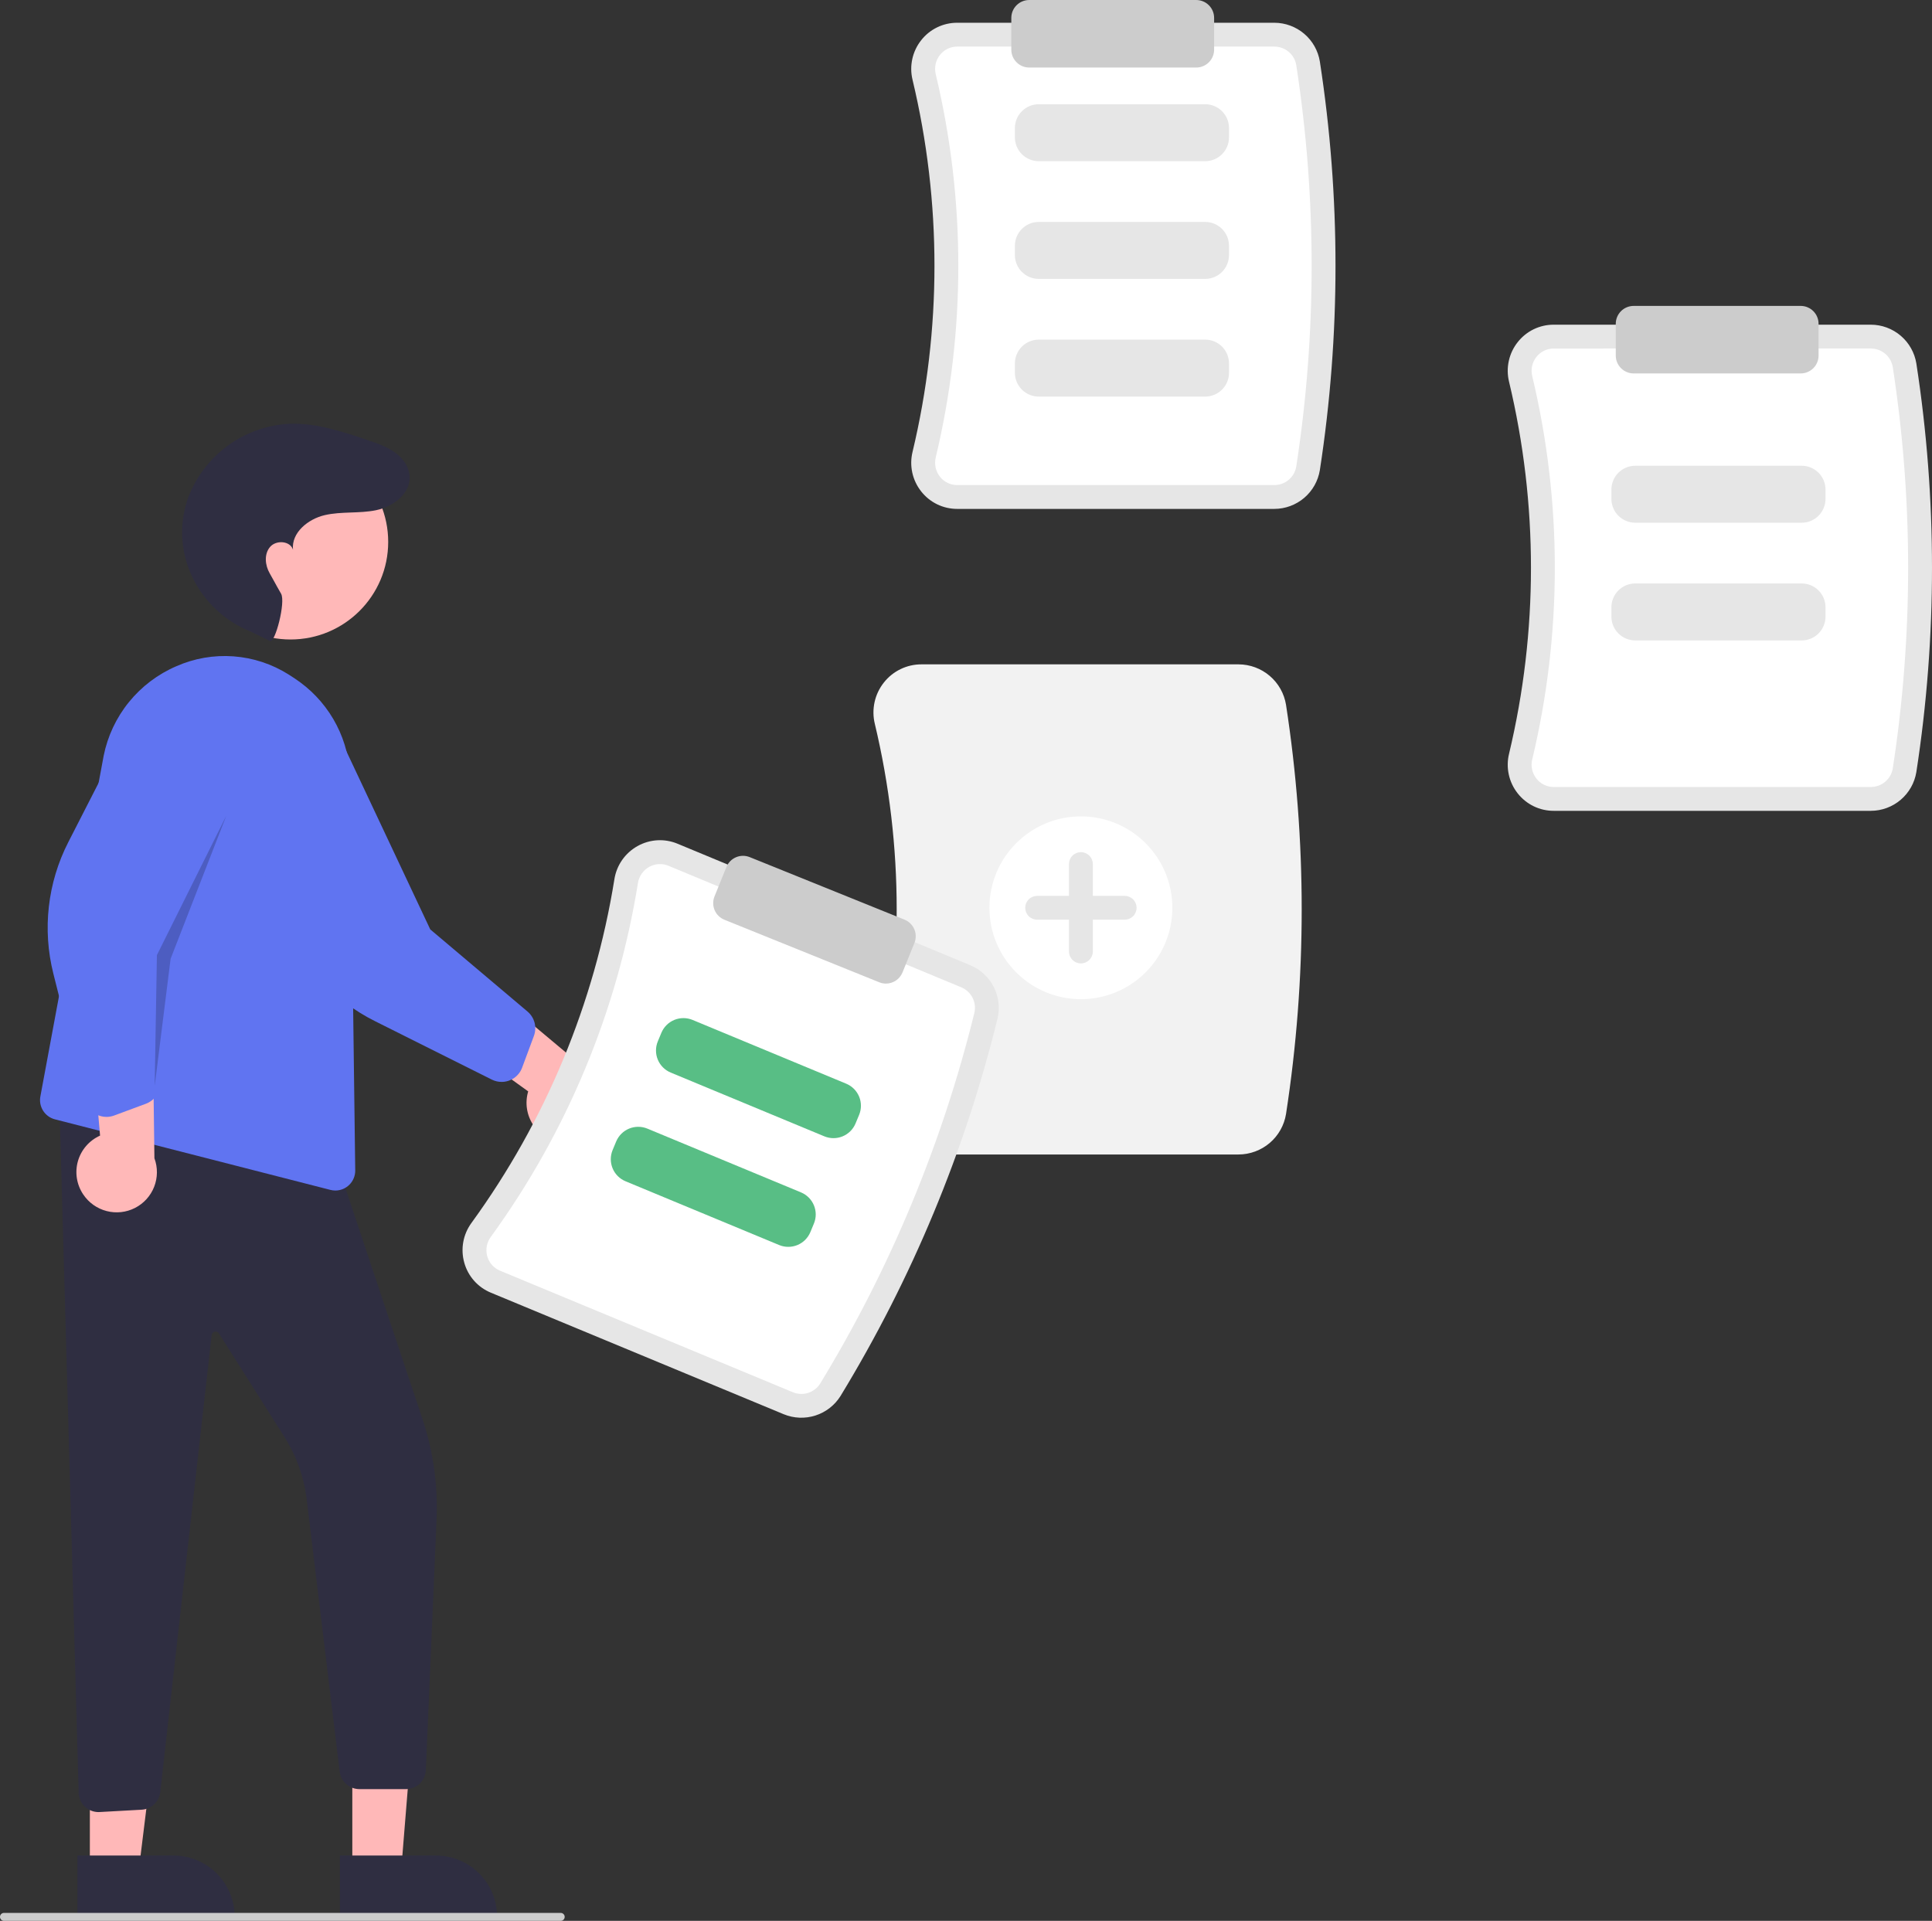 <svg width="176" height="175" viewBox="0 0 176 175" fill="none" xmlns="http://www.w3.org/2000/svg">
<rect x="0" y="0" width="176" height="175" fill="#333333" stroke="none"/>
<g clip-path="url(#clip0)">
<path d="M116.091 46.364H87.203C86.571 46.365 85.946 46.223 85.377 45.948C84.808 45.672 84.309 45.27 83.919 44.773C83.522 44.272 83.244 43.686 83.107 43.06C82.971 42.435 82.979 41.787 83.131 41.166C85.793 30.024 85.793 18.412 83.13 7.271C82.979 6.649 82.971 6.001 83.108 5.376C83.244 4.751 83.522 4.165 83.919 3.663C84.309 3.166 84.808 2.764 85.377 2.489C85.946 2.213 86.571 2.071 87.203 2.073H116.091C117.088 2.076 118.052 2.432 118.811 3.079C119.57 3.725 120.074 4.62 120.235 5.604C122.136 17.941 122.136 30.496 120.235 42.833C120.074 43.816 119.57 44.711 118.811 45.358C118.052 46.004 117.088 46.361 116.091 46.364Z" fill="#E6E6E6"/>
<path d="M87.203 4.245C86.9 4.244 86.6 4.312 86.326 4.444C86.053 4.576 85.813 4.769 85.626 5.008C85.433 5.252 85.298 5.538 85.232 5.842C85.166 6.146 85.17 6.462 85.244 6.764C87.986 18.239 87.986 30.198 85.244 41.672C85.17 41.975 85.166 42.29 85.232 42.594C85.298 42.899 85.433 43.184 85.626 43.429L85.626 43.429C85.813 43.667 86.053 43.86 86.326 43.993C86.6 44.125 86.9 44.193 87.203 44.192H116.091C116.57 44.192 117.033 44.023 117.399 43.713C117.764 43.404 118.008 42.975 118.086 42.503C119.954 30.385 119.954 18.052 118.086 5.934C118.008 5.462 117.764 5.033 117.399 4.724C117.033 4.414 116.57 4.244 116.091 4.245L87.203 4.245Z" fill="white"/>
<path d="M109.787 14.687H94.628C94.052 14.686 93.499 14.457 93.092 14.05C92.684 13.643 92.455 13.091 92.454 12.515V11.667C92.455 11.091 92.684 10.539 93.092 10.132C93.499 9.725 94.052 9.496 94.628 9.495H109.787C110.363 9.496 110.916 9.725 111.323 10.132C111.73 10.539 111.96 11.091 111.96 11.667V12.515C111.96 13.091 111.73 13.643 111.323 14.05C110.916 14.457 110.363 14.686 109.787 14.687Z" fill="#E6E6E6"/>
<path d="M109.787 25.41H94.628C94.052 25.41 93.499 25.181 93.092 24.774C92.684 24.367 92.455 23.815 92.454 23.239V22.39C92.455 21.815 92.684 21.263 93.092 20.855C93.499 20.448 94.052 20.219 94.628 20.219H109.787C110.363 20.219 110.916 20.448 111.323 20.855C111.73 21.263 111.96 21.815 111.96 22.39V23.239C111.96 23.815 111.73 24.367 111.323 24.774C110.916 25.181 110.363 25.41 109.787 25.41Z" fill="#E6E6E6"/>
<path d="M109.787 36.133H94.628C94.052 36.132 93.499 35.903 93.092 35.496C92.684 35.089 92.455 34.537 92.454 33.961V33.112C92.455 32.537 92.684 31.985 93.092 31.578C93.499 31.171 94.052 30.942 94.628 30.941H109.787C110.363 30.942 110.916 31.171 111.323 31.578C111.73 31.985 111.96 32.537 111.96 33.112V33.961C111.96 34.537 111.73 35.089 111.323 35.496C110.916 35.903 110.363 36.132 109.787 36.133Z" fill="#E6E6E6"/>
<path d="M170.43 73.871H141.543C140.91 73.873 140.286 73.731 139.717 73.456C139.148 73.18 138.649 72.778 138.258 72.281C137.861 71.779 137.583 71.194 137.447 70.568C137.31 69.943 137.318 69.295 137.47 68.673C140.132 57.532 140.132 45.92 137.47 34.778C137.318 34.157 137.31 33.509 137.447 32.884C137.583 32.258 137.861 31.673 138.258 31.171C138.649 30.674 139.147 30.272 139.717 29.996C140.286 29.721 140.91 29.579 141.543 29.581H170.43C171.427 29.583 172.391 29.94 173.15 30.587C173.909 31.233 174.414 32.128 174.574 33.111C176.475 45.449 176.475 58.004 174.574 70.341C174.414 71.324 173.909 72.219 173.15 72.865C172.391 73.512 171.427 73.868 170.43 73.871Z" fill="#E6E6E6"/>
<path d="M141.543 31.753C141.239 31.751 140.939 31.82 140.666 31.952C140.392 32.084 140.153 32.277 139.965 32.516C139.772 32.76 139.637 33.045 139.571 33.35C139.505 33.654 139.509 33.97 139.583 34.272C142.325 45.747 142.326 57.705 139.584 69.18C139.509 69.483 139.505 69.798 139.571 70.102C139.637 70.407 139.772 70.692 139.965 70.936L139.965 70.937C140.153 71.175 140.392 71.368 140.666 71.5C140.939 71.633 141.239 71.701 141.543 71.7H170.43C170.909 71.7 171.373 71.53 171.738 71.221C172.103 70.912 172.347 70.483 172.426 70.011C174.293 57.892 174.293 45.56 172.426 33.442C172.347 32.97 172.103 32.541 171.738 32.231C171.373 31.922 170.909 31.752 170.43 31.752L141.543 31.753Z" fill="white"/>
<path d="M112.83 105.18H83.943C83.283 105.182 82.632 105.033 82.038 104.746C81.444 104.458 80.924 104.039 80.516 103.52C80.102 102.997 79.812 102.386 79.67 101.734C79.528 101.082 79.536 100.407 79.694 99.758C82.35 88.644 82.35 77.062 79.694 65.948C79.536 65.3 79.528 64.624 79.67 63.972C79.812 63.32 80.102 62.709 80.516 62.186C80.924 61.667 81.444 61.248 82.038 60.961C82.632 60.673 83.283 60.525 83.943 60.527H112.83C113.871 60.53 114.877 60.902 115.668 61.577C116.46 62.251 116.986 63.185 117.153 64.211C119.057 76.566 119.057 89.14 117.153 101.495C116.986 102.521 116.46 103.455 115.668 104.13C114.877 104.804 113.871 105.177 112.83 105.18Z" fill="#F2F2F2"/>
<path d="M164.126 47.624H148.967C148.391 47.623 147.839 47.394 147.431 46.987C147.024 46.58 146.795 46.028 146.794 45.452V44.604C146.795 44.028 147.024 43.476 147.431 43.069C147.839 42.662 148.391 42.433 148.967 42.432H164.126C164.703 42.433 165.255 42.662 165.663 43.069C166.07 43.476 166.299 44.028 166.3 44.604V45.452C166.299 46.028 166.07 46.58 165.663 46.987C165.255 47.394 164.703 47.623 164.126 47.624Z" fill="#E6E6E6"/>
<path d="M164.126 58.347H148.967C148.391 58.347 147.839 58.118 147.431 57.711C147.024 57.304 146.795 56.752 146.794 56.176V55.327C146.795 54.752 147.024 54.2 147.431 53.792C147.839 53.385 148.391 53.156 148.967 53.156H164.126C164.703 53.156 165.255 53.385 165.663 53.792C166.07 54.2 166.299 54.752 166.3 55.327V56.176C166.299 56.752 166.07 57.304 165.663 57.711C165.255 58.118 164.703 58.347 164.126 58.347Z" fill="#E6E6E6"/>
<path d="M98.467 91.029C103.069 91.029 106.799 87.302 106.799 82.704C106.799 78.106 103.069 74.379 98.467 74.379C93.866 74.379 90.135 78.106 90.135 82.704C90.135 87.302 93.866 91.029 98.467 91.029Z" fill="white"/>
<path d="M102.452 81.619H99.554V78.723C99.554 78.435 99.44 78.159 99.236 77.955C99.032 77.752 98.756 77.637 98.467 77.637C98.179 77.637 97.903 77.752 97.699 77.955C97.495 78.159 97.381 78.435 97.381 78.723V81.619H94.483C94.194 81.619 93.918 81.733 93.714 81.937C93.51 82.14 93.396 82.416 93.396 82.704C93.396 82.992 93.51 83.269 93.714 83.472C93.918 83.676 94.194 83.79 94.483 83.79H97.381V86.686C97.381 86.974 97.495 87.25 97.699 87.454C97.903 87.657 98.179 87.772 98.467 87.772C98.756 87.772 99.032 87.657 99.236 87.454C99.44 87.25 99.554 86.974 99.554 86.686V83.79H102.452C102.741 83.79 103.017 83.676 103.221 83.472C103.425 83.269 103.539 82.992 103.539 82.704C103.539 82.416 103.425 82.14 103.221 81.937C103.017 81.733 102.741 81.619 102.452 81.619Z" fill="#E6E6E6"/>
<path d="M108.973 6.153H93.758C93.326 6.153 92.911 5.981 92.606 5.675C92.3 5.37 92.128 4.956 92.128 4.524V1.629C92.128 1.197 92.3 0.783 92.606 0.478C92.911 0.172 93.326 0 93.758 0H108.973C109.405 0 109.82 0.172 110.125 0.478C110.431 0.783 110.603 1.197 110.603 1.629V4.524C110.603 4.956 110.431 5.37 110.125 5.675C109.82 5.981 109.405 6.153 108.973 6.153Z" fill="#CCCCCC"/>
<path d="M164.037 34.023H148.822C148.39 34.022 147.976 33.85 147.67 33.545C147.364 33.24 147.192 32.826 147.192 32.394V29.498C147.192 29.067 147.364 28.653 147.67 28.347C147.976 28.042 148.39 27.87 148.822 27.87H164.037C164.469 27.87 164.884 28.042 165.189 28.347C165.495 28.653 165.667 29.067 165.667 29.498V32.394C165.667 32.826 165.495 33.24 165.189 33.545C164.884 33.85 164.469 34.022 164.037 34.023Z" fill="#CCCCCC"/>
<path d="M32.095 170.497H36.537L37.925 153.382H32.094L32.095 170.497Z" fill="#FFB8B8"/>
<path d="M30.962 169.049L39.709 169.049H39.709C40.441 169.049 41.166 169.193 41.842 169.473C42.519 169.753 43.133 170.163 43.651 170.68C44.168 171.197 44.579 171.811 44.859 172.487C45.139 173.162 45.283 173.886 45.283 174.618V174.799L30.963 174.799L30.962 169.049Z" fill="#2F2E41"/>
<path d="M8.186 170.497H12.627L14.74 153.382H8.185L8.186 170.497Z" fill="#FFB8B8"/>
<path d="M7.053 169.049L15.799 169.049H15.8C16.532 169.049 17.257 169.193 17.933 169.473C18.609 169.753 19.224 170.163 19.741 170.68C20.259 171.197 20.669 171.811 20.949 172.487C21.23 173.162 21.374 173.886 21.374 174.618V174.799L7.053 174.799L7.053 169.049Z" fill="#2F2E41"/>
<path d="M8.974 165.091C8.521 165.09 8.084 164.92 7.751 164.613C7.572 164.45 7.428 164.253 7.328 164.033C7.227 163.813 7.172 163.575 7.166 163.333L5.385 99.554L30.675 105.87L38.478 129.258C39.484 132.267 39.92 135.437 39.762 138.605L38.793 161.276C38.771 161.741 38.571 162.179 38.234 162.5C37.897 162.82 37.449 162.999 36.984 162.999H32.742C32.304 162.997 31.882 162.838 31.552 162.55C31.223 162.262 31.008 161.865 30.947 161.432L27.916 136.406C27.651 134.454 26.967 132.582 25.912 130.918L19.945 121.48C19.905 121.417 19.847 121.367 19.778 121.339C19.709 121.31 19.633 121.304 19.56 121.32C19.487 121.336 19.421 121.374 19.371 121.43C19.321 121.485 19.289 121.554 19.28 121.628L14.598 163.284C14.547 163.706 14.349 164.097 14.039 164.388C13.728 164.68 13.325 164.852 12.9 164.875L9.077 165.087C9.043 165.089 9.008 165.091 8.974 165.091Z" fill="#2F2E41"/>
<path d="M26.466 58.261C31.38 58.261 35.364 54.281 35.364 49.371C35.364 44.462 31.38 40.481 26.466 40.481C21.552 40.481 17.569 44.462 17.569 49.371C17.569 54.281 21.552 58.261 26.466 58.261Z" fill="#FFB8B8"/>
<path d="M30.554 108.465C30.401 108.464 30.248 108.445 30.1 108.407H30.099L5.008 101.979C4.559 101.864 4.171 101.582 3.925 101.19C3.678 100.799 3.59 100.328 3.681 99.874L9.443 68.859C9.802 67.066 10.591 65.387 11.743 63.966C12.895 62.545 14.374 61.424 16.055 60.701C17.692 59.977 19.483 59.666 21.268 59.797C23.054 59.928 24.78 60.496 26.294 61.452C26.645 61.671 26.999 61.909 27.346 62.161C28.74 63.189 29.877 64.525 30.668 66.066C31.458 67.606 31.881 69.309 31.902 71.04L32.361 106.629C32.364 106.869 32.319 107.106 32.23 107.328C32.141 107.55 32.008 107.753 31.84 107.923C31.672 108.094 31.472 108.23 31.251 108.322C31.03 108.415 30.793 108.464 30.554 108.465Z" fill="#6074F1"/>
<path d="M7.589 108.83C7.29 108.389 7.091 107.889 7.006 107.364C6.921 106.839 6.953 106.301 7.098 105.789C7.244 105.277 7.5 104.804 7.848 104.401C8.197 103.999 8.63 103.678 9.116 103.461L8 90.575L13.914 93.778L14.067 105.523C14.378 106.364 14.37 107.289 14.044 108.123C13.718 108.958 13.097 109.644 12.298 110.051C11.499 110.459 10.579 110.559 9.711 110.334C8.843 110.109 8.088 109.574 7.589 108.83H7.589Z" fill="#FFB8B8"/>
<path d="M9.702 101.757C9.535 101.757 9.369 101.736 9.207 101.694C8.86 101.606 8.542 101.425 8.289 101.171C8.036 100.917 7.856 100.599 7.768 100.251L4.862 88.711C3.846 84.681 4.33 80.419 6.225 76.718L12.314 64.817C12.699 63.392 13.629 62.175 14.903 61.429C16.178 60.683 17.695 60.468 19.127 60.829C19.841 61.009 20.512 61.329 21.101 61.77C21.691 62.211 22.186 62.765 22.56 63.399C22.941 64.042 23.19 64.754 23.293 65.495C23.396 66.235 23.35 66.988 23.159 67.711L14.491 87.077L14.594 98.672C14.596 99.081 14.473 99.481 14.241 99.818C14.009 100.155 13.679 100.412 13.295 100.556L10.394 101.632C10.173 101.714 9.938 101.757 9.702 101.757Z" fill="#6074F1"/>
<path d="M51.194 104.089C50.665 104.029 50.156 103.853 49.702 103.575C49.248 103.296 48.861 102.922 48.567 102.478C48.274 102.034 48.082 101.531 48.004 101.004C47.926 100.478 47.965 99.941 48.117 99.431L37.614 91.87L43.902 89.481L52.912 97.027C53.752 97.34 54.449 97.95 54.869 98.741C55.289 99.532 55.404 100.45 55.193 101.32C54.981 102.191 54.457 102.954 53.72 103.464C52.983 103.974 52.084 104.197 51.194 104.089H51.194Z" fill="#FFB8B8"/>
<path d="M45.696 98.568C45.386 98.568 45.081 98.496 44.804 98.358L34.154 93.031C30.434 91.17 27.516 88.024 25.944 84.176L20.888 71.801C20.058 70.579 19.742 69.082 20.008 67.63C20.273 66.178 21.099 64.888 22.308 64.039C22.911 63.615 23.593 63.315 24.314 63.157C25.035 62.999 25.78 62.986 26.506 63.118C27.241 63.25 27.942 63.527 28.569 63.931C29.195 64.336 29.736 64.861 30.158 65.475L39.195 84.673L48.058 92.159C48.37 92.424 48.593 92.778 48.697 93.173C48.801 93.569 48.781 93.987 48.64 94.371L47.564 97.269C47.424 97.65 47.17 97.978 46.837 98.209C46.502 98.443 46.104 98.568 45.696 98.568Z" fill="#6074F1"/>
<path d="M24.598 58.397C25.071 58.604 26.039 54.84 25.605 54.088C24.96 52.968 24.998 52.976 24.57 52.236C24.142 51.495 24.046 50.481 24.601 49.83C25.155 49.178 26.438 49.264 26.691 50.081C26.528 48.529 28.065 47.282 29.587 46.931C31.108 46.581 32.714 46.798 34.244 46.486C36.02 46.124 37.868 44.637 37.159 42.686C37.038 42.361 36.856 42.062 36.623 41.805C35.804 40.885 34.659 40.492 33.539 40.113C31.21 39.323 28.817 38.523 26.358 38.61C24.333 38.716 22.382 39.409 20.745 40.606C19.108 41.802 17.855 43.449 17.14 45.346C16.971 45.82 16.839 46.307 16.747 46.803C15.904 51.336 18.538 55.807 22.818 57.533L24.598 58.397Z" fill="#2F2E41"/>
<path opacity="0.2" d="M14.092 98.934L14.294 87.016L20.613 74.322L15.541 87.352L14.092 98.934Z" fill="black"/>
<path d="M71.394 128.845L44.717 117.771C44.133 117.531 43.61 117.16 43.191 116.687C42.771 116.215 42.465 115.652 42.295 115.044C42.121 114.428 42.089 113.781 42.203 113.151C42.317 112.521 42.574 111.926 42.953 111.41C49.69 102.141 54.149 91.419 55.969 80.109C56.067 79.477 56.309 78.875 56.675 78.35C57.041 77.825 57.523 77.391 58.082 77.08C58.634 76.77 59.249 76.591 59.88 76.554C60.511 76.518 61.143 76.626 61.726 76.87L88.403 87.944C89.322 88.329 90.076 89.028 90.528 89.916C90.981 90.804 91.103 91.824 90.873 92.793C87.891 104.915 83.07 116.509 76.576 127.173C76.051 128.02 75.241 128.653 74.292 128.959C73.343 129.265 72.316 129.225 71.394 128.845Z" fill="#E6E6E6"/>
<path d="M60.892 78.876C60.612 78.759 60.309 78.707 60.006 78.724C59.702 78.742 59.407 78.828 59.142 78.977C58.87 79.128 58.636 79.34 58.458 79.596C58.28 79.852 58.163 80.145 58.115 80.452C56.241 92.1 51.648 103.143 44.71 112.689C44.525 112.939 44.4 113.229 44.344 113.535C44.288 113.842 44.303 114.157 44.388 114.457L44.388 114.457C44.469 114.749 44.616 115.019 44.818 115.246C45.02 115.473 45.27 115.651 45.551 115.767L72.228 126.84C72.67 127.024 73.163 127.045 73.62 126.9C74.076 126.754 74.466 126.451 74.719 126.046C81.098 115.571 85.834 104.182 88.763 92.275C88.871 91.809 88.811 91.32 88.593 90.894C88.374 90.468 88.011 90.134 87.569 89.95L60.892 78.876Z" fill="white"/>
<path d="M75.096 103.527L61.098 97.716C60.566 97.494 60.144 97.071 59.923 96.539C59.704 96.007 59.704 95.409 59.924 94.877L60.25 94.094C60.472 93.562 60.896 93.14 61.428 92.92C61.961 92.701 62.559 92.701 63.091 92.921L77.09 98.732C77.622 98.954 78.044 99.377 78.264 99.909C78.484 100.441 78.484 101.039 78.263 101.571L77.937 102.355C77.716 102.886 77.292 103.308 76.76 103.528C76.227 103.748 75.629 103.747 75.096 103.527Z" fill="#58BE85"/>
<path d="M70.978 113.43L56.98 107.619C56.448 107.397 56.026 106.974 55.806 106.442C55.586 105.91 55.586 105.312 55.806 104.78L56.132 103.996C56.354 103.465 56.778 103.043 57.31 102.823C57.843 102.604 58.441 102.604 58.974 102.824L72.972 108.635C73.504 108.857 73.926 109.28 74.146 109.812C74.366 110.344 74.366 110.942 74.145 111.474L73.82 112.258C73.598 112.789 73.174 113.211 72.642 113.431C72.109 113.65 71.511 113.65 70.978 113.43Z" fill="#58BE85"/>
<path d="M80.706 89.611C80.496 89.611 80.288 89.57 80.094 89.491L65.989 83.793C65.588 83.631 65.268 83.317 65.1 82.919C64.931 82.522 64.927 82.073 65.088 81.673L66.175 78.988C66.337 78.588 66.651 78.268 67.049 78.1C67.447 77.931 67.896 77.927 68.297 78.089L82.403 83.787C82.803 83.949 83.123 84.264 83.292 84.661C83.46 85.059 83.465 85.507 83.303 85.907L82.217 88.592C82.095 88.892 81.886 89.15 81.617 89.332C81.347 89.513 81.03 89.61 80.706 89.611Z" fill="#CCCCCC"/>
<path d="M51.079 175H0.362C0.266 175 0.174 174.962 0.106 174.894C0.038 174.826 0 174.734 0 174.638C0 174.542 0.038 174.45 0.106 174.382C0.174 174.315 0.266 174.276 0.362 174.276H51.079C51.175 174.276 51.267 174.315 51.335 174.382C51.403 174.45 51.441 174.542 51.441 174.638C51.441 174.734 51.403 174.826 51.335 174.894C51.267 174.962 51.175 175 51.079 175Z" fill="#CCCCCC"/>
</g>
<defs>
<clipPath id="clip0">
<rect width="176" height="175" fill="white"/>
</clipPath>
</defs>
</svg>
